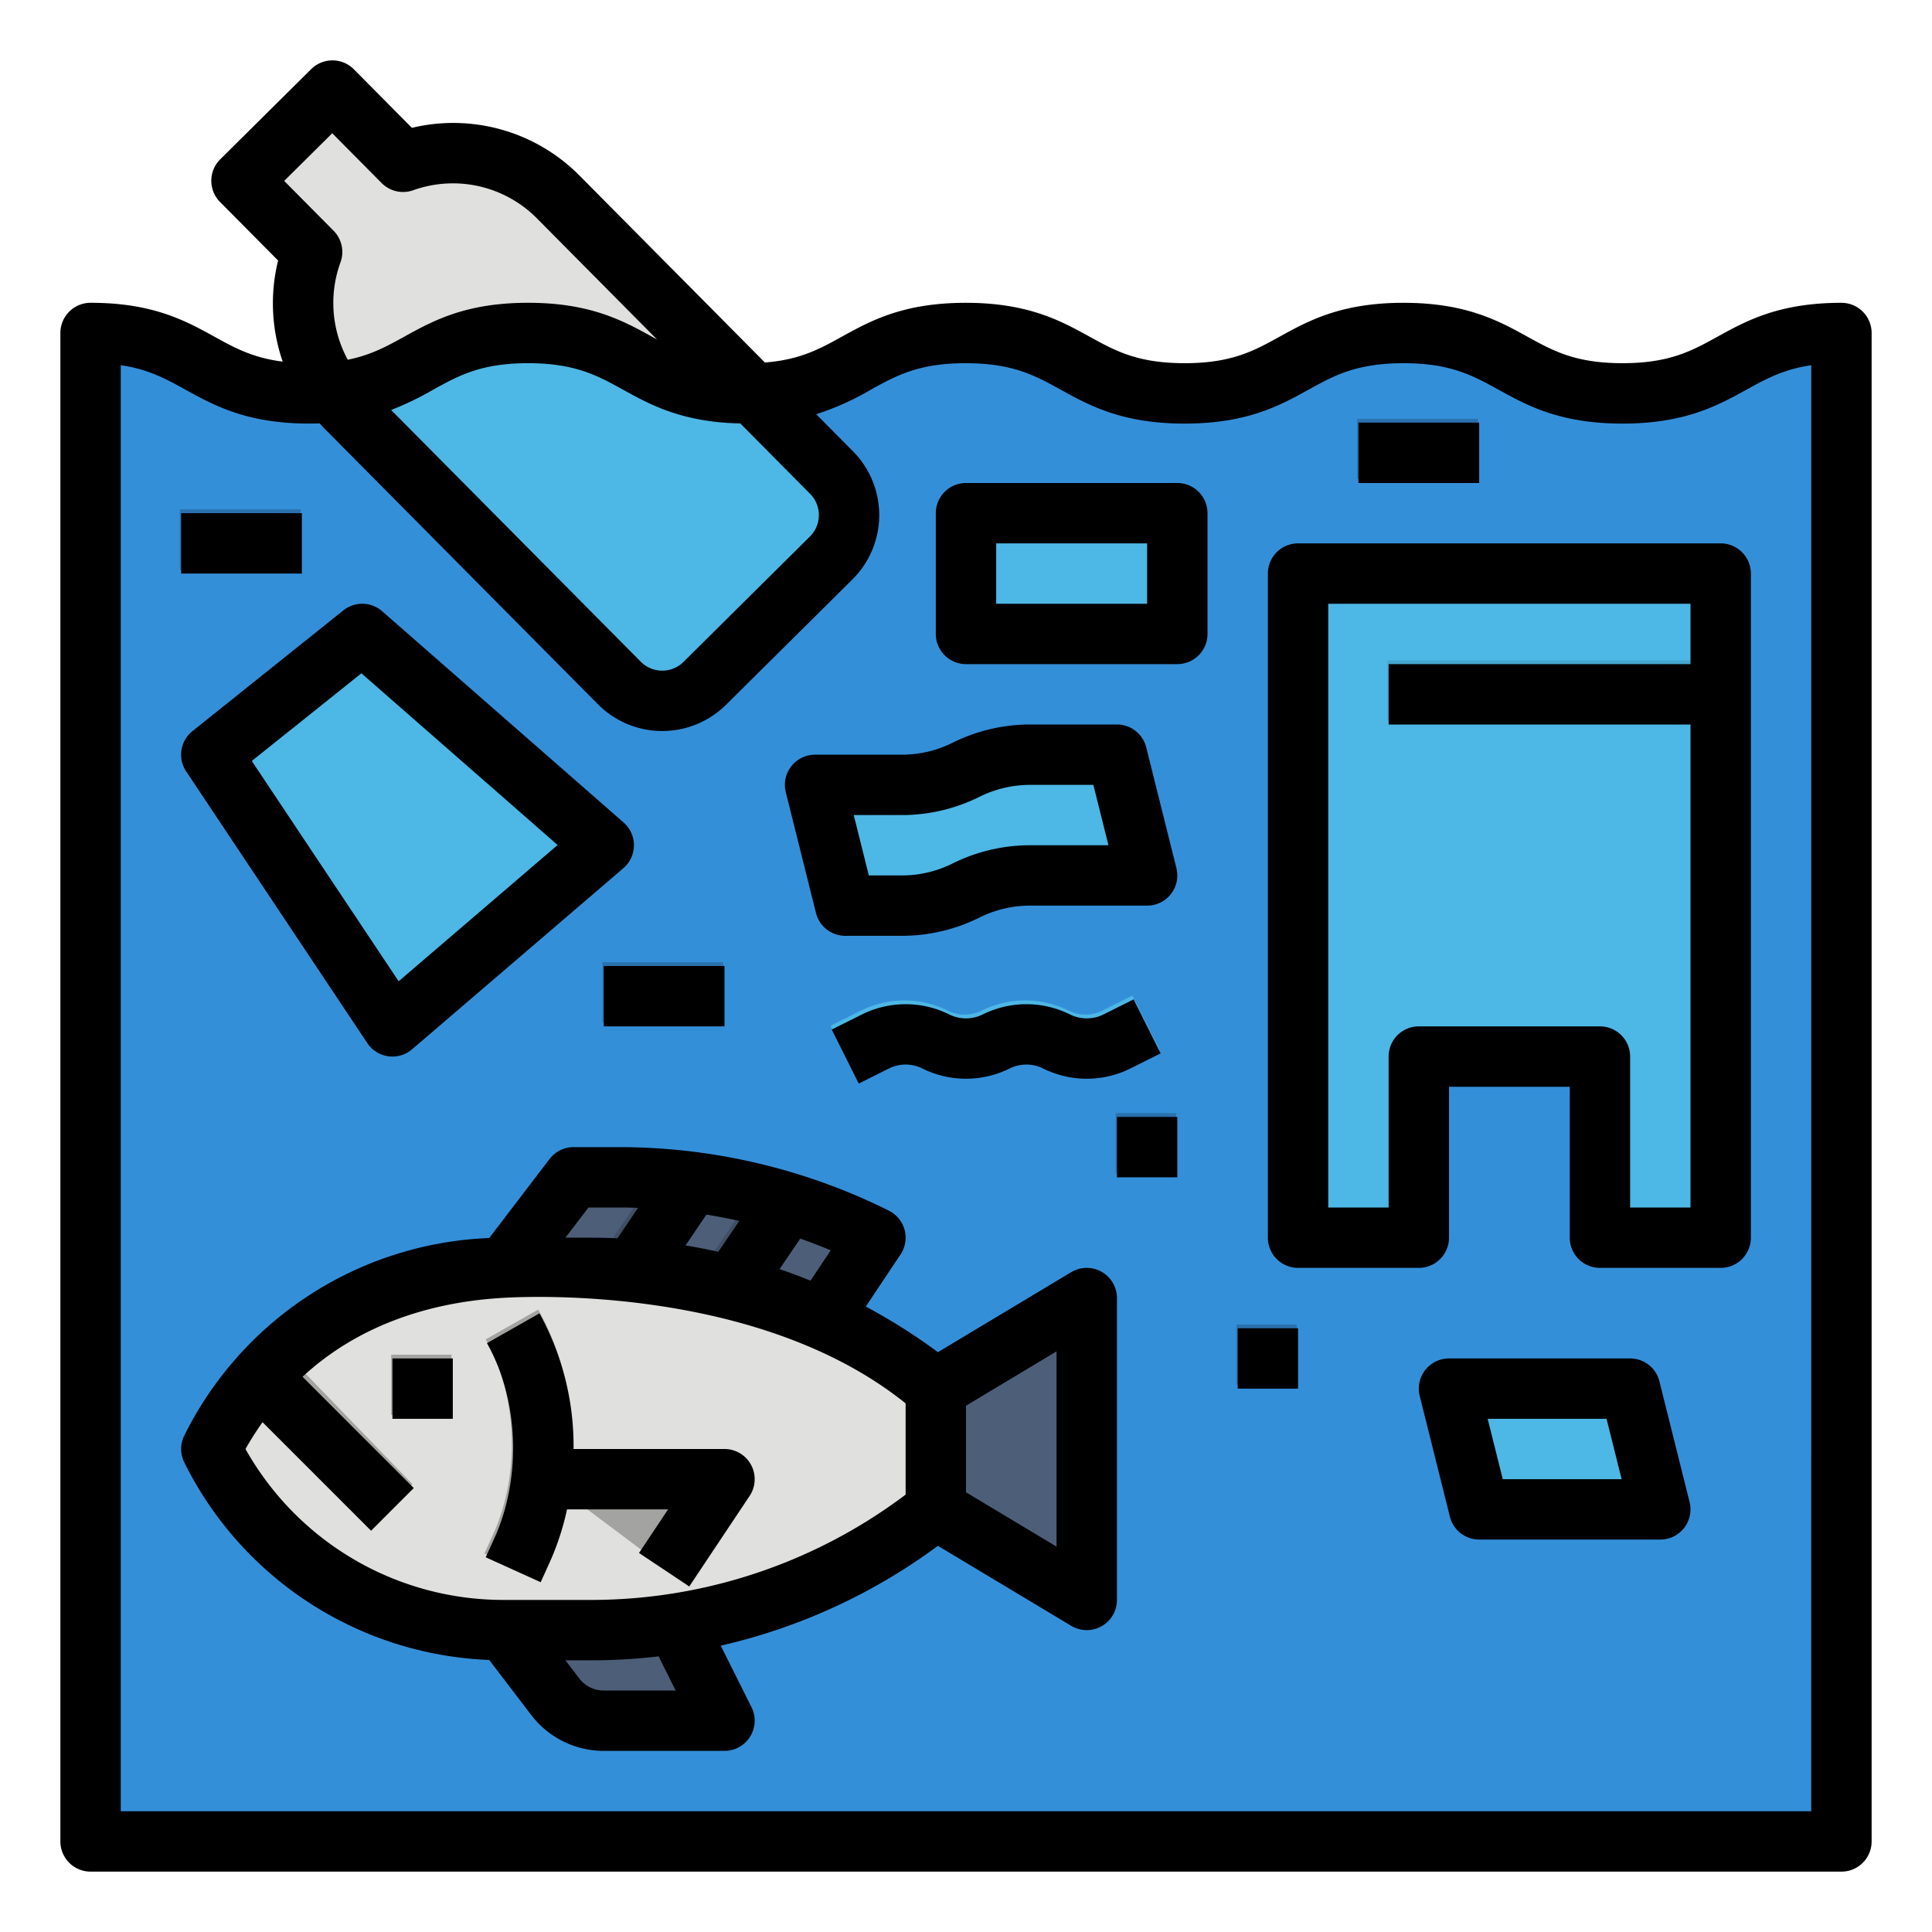<svg height="512" viewBox="0 0 512 512" width="512" xmlns="http://www.w3.org/2000/svg"><g id="Filled_outline" data-name="Filled outline"><path d="m219.937 146.86-33.51 33.24a15.988 15.988 0 0 1 -22.62-.1l-72.39-72.98a39.04 39.04 0 0 1 -3.5-4.05 39.564 39.564 0 0 1 -5.53-37.19l-.32-.33-18.4-18.55 24.1-23.9 18.72 18.88a39.463 39.463 0 0 1 41.16 9.37l2.78 2.8 48.78 49.18 20.83 21a16 16 0 0 1 -.1 22.63z" fill="#e0e0de"/><path d="m487.667 87.25v399.75h-464v-399.75c28.99 0 28.99 16 57.98 16 2.26 0 4.34-.1 6.27-.28 22.9-2.11 24.98-15.72 51.7-15.72 28.99 0 28.99 16 57.98 16 .55 0 1.08-.01 1.61-.02 27.4-.58 27.94-15.98 56.38-15.98 29.01 0 29.01 16 58.02 16 28.99 0 28.99-16 57.99-16 29.02 0 29.02 16 58.039 16s29.011-16 58.031-16z" fill="#348fd9"/><g fill="#4db7e5"><path d="m423.667 327h32v-48-128h-112v128 48h32v-48h48z"/><path d="m55.667 199 40-32 64 56-56 48z"/><path d="m303.667 231h-31.056a37.881 37.881 0 0 0 -16.944 4 37.885 37.885 0 0 1 -16.945 4h-15.055l-8-32h23.055a37.885 37.885 0 0 0 16.945-4 37.881 37.881 0 0 1 16.944-4h23.056z"/><path d="m255.667 135h56v32h-56z"/><path d="m439.667 399h-48l-8-32h48z"/></g><path d="m47.667 135h32v16h-32z" fill="#2a71ad"/><path d="m359.667 111h32v16h-32z" fill="#2a71ad"/><path d="m159.667 255h32v16h-32z" fill="#2a71ad"/><path d="m295.667 295h16v16h-16z" fill="#2a71ad"/><path d="m327.667 351h16v16h-16z" fill="#2a71ad"/><path d="m367.667 175h88v16h-88z" fill="#45a7d1"/><path d="m227.245 286.156-7.156-14.312 8-4a26.012 26.012 0 0 1 23.156 0 9.945 9.945 0 0 0 8.844 0 26.012 26.012 0 0 1 23.156 0 9.945 9.945 0 0 0 8.844 0l8-4 7.156 14.312-8 4a26.012 26.012 0 0 1 -23.156 0 9.945 9.945 0 0 0 -8.844 0 26.012 26.012 0 0 1 -23.156 0 9.945 9.945 0 0 0 -8.844 0z" fill="#4db7e5"/><path d="m130.667 427.333 16.2 21.38a16 16 0 0 0 12.711 6.287h32.089l-13.667-29c-7.355 1.139-16.705 1.333-24.224 1.333z" fill="#4d5e78"/><path d="m231.667 327-16 32a192.486 192.486 0 0 0 -20.21-7.9c-5.34-1.77-10.84-3.32-16.36-4.58q-4.245-.975-8.48-1.7a119.8 119.8 0 0 0 -18.33-1.8c-.51-.02-1.01-.02-1.51-.02h-23.11l24-32h12.22c3.33 0 6.66.11 9.97.33a150.42 150.42 0 0 1 17.99 2.28c2.84.53 5.67 1.14 8.47 1.84h.01a151.57 151.57 0 0 1 31.34 11.55z" fill="#4d5e78"/><path d="m191.847 313.61-21.23 31.21a119.8 119.8 0 0 0 -18.33-1.8l21.57-31.69a150.42 150.42 0 0 1 17.99 2.28z" fill="#404f66"/><path d="m216.427 320.4-20.97 30.7c-5.34-1.77-10.84-3.32-16.36-4.58l21.22-31.07h.01a151.092 151.092 0 0 1 16.1 4.95z" fill="#404f66"/><path d="m247.67 367v32a146.085 146.085 0 0 1 -91.23 32h-23.11a86.821 86.821 0 0 1 -77.66-48 86.909 86.909 0 0 1 7.87-12.83 86.84 86.84 0 0 1 69.79-35.17h23.11a146.085 146.085 0 0 1 91.23 32z" fill="#e0e0de"/><path d="m287.667 423-40-24v-32l40-24z" fill="#4d5e78"/><path d="m103.667 359h16v16h-16z" fill="#a3a3a1"/><path d="m142.956 418.305-14.578-6.61 2.3-5.066c7.274-16.02 6.485-36.789-1.968-51.68l13.922-7.9c11.023 19.429 12.046 45.41 2.617 66.187z" fill="#a3a3a1"/><path d="m143.667 391 32 24 16-24z" fill="#a3a3a1"/><path d="m109.3 393.32-11.27 11.36-34.49-34.51a85.962 85.962 0 0 1 11.28-12.49z" fill="#a3a3a1"/><path d="m219.937 146.86-33.51 33.24a15.988 15.988 0 0 1 -22.62-.1l-72.39-72.98a39.04 39.04 0 0 1 -3.5-4.05c22.9-2.11 24.98-15.72 51.7-15.72 28.99 0 28.99 16 57.98 16 .55 0 1.08-.01 1.61-.02l20.83 21a16 16 0 0 1 -.1 22.63z" fill="#4db7e5"/><path d="m488 80.247c-16.568 0-25.234 4.778-32.881 9-6.817 3.758-12.705 7-25.153 7s-18.337-3.247-25.154-7.006c-7.647-4.216-16.313-8.994-32.88-8.994s-25.221 4.779-32.863 9c-6.811 3.758-12.694 7-25.132 7s-18.329-3.246-25.142-7c-7.644-4.216-16.308-9-32.871-9s-25.22 4.779-32.862 9c-5.873 3.241-11.066 6.095-20.356 6.821l-49.043-49.45a47.081 47.081 0 0 0 -44.506-12.741l-15.379-15.51a8 8 0 0 0 -11.313-.047l-24.1 23.9a8 8 0 0 0 -.046 11.314l15.381 15.506a47.291 47.291 0 0 0 1.219 26.791c-7.886-.986-12.692-3.624-18.063-6.588-7.639-4.217-16.3-9-32.854-9a8 8 0 0 0 -8 8v399.757a8 8 0 0 0 8 8h463.998a8 8 0 0 0 8-8v-399.753a8 8 0 0 0 -8-8zm-273.312 50.621a8 8 0 0 1 -.047 11.313l-33.51 33.234a8.011 8.011 0 0 1 -11.314-.046l-66.162-66.713a81.789 81.789 0 0 0 11.176-5.405c6.809-3.758 12.69-7 25.122-7s18.315 3.246 25.124 7c7.364 4.064 15.7 8.638 31.113 8.964zm-126.636-95.555 13.088 13.2a8 8 0 0 0 8.316 1.92 31.316 31.316 0 0 1 32.844 7.448l31.823 32.088q-.656-.36-1.318-.726c-7.64-4.217-16.3-9-32.855-9s-25.215 4.779-32.854 9c-4.624 2.552-8.825 4.865-14.935 6.088a31.452 31.452 0 0 1 -1.912-25.856 8 8 0 0 0 -1.849-8.332l-13.088-13.2zm391.948 444.687h-448v-383.219c7.341 1.072 11.966 3.624 17.122 6.47 7.64 4.217 16.3 9 32.855 9 .942 0 1.851-.02 2.744-.05.445.487.882.98 1.35 1.452l72.386 72.987a24.027 24.027 0 0 0 33.941.139l33.51-33.234a24 24 0 0 0 .14-33.94l-9.752-9.834a71.17 71.17 0 0 0 14.5-6.516c6.811-3.758 12.693-7 25.131-7s18.328 3.246 25.142 7c7.644 4.216 16.308 9 32.871 9s25.22-4.779 32.863-9c6.811-3.758 12.694-7 25.132-7s18.336 3.247 25.153 7c7.646 4.217 16.312 9 32.881 9s25.233-4.778 32.88-8.994c5.165-2.849 9.8-5.4 17.154-6.473z"/><path d="m456 144h-112a8 8 0 0 0 -8 8v176a8 8 0 0 0 8 8h32a8 8 0 0 0 8-8v-40h32v40a8 8 0 0 0 8 8h32a8 8 0 0 0 8-8v-176a8 8 0 0 0 -8-8zm-24 176v-40a8 8 0 0 0 -8-8h-48a8 8 0 0 0 -8 8v40h-16v-160h96v16h-80v16h80v128z"/><path d="m291.941 337.039a8 8 0 0 0 -8.057.1l-35.331 21.2a153.515 153.515 0 0 0 -19.107-12.087l9.21-13.814a8 8 0 0 0 -3.078-11.593 160.367 160.367 0 0 0 -71.355-16.845h-12.223a8 8 0 0 0 -6.357 3.144l-16 20.948a94.272 94.272 0 0 0 -80.794 52.33 8 8 0 0 0 0 7.156 94.272 94.272 0 0 0 80.794 52.33l11.2 14.662a24.142 24.142 0 0 0 19.069 9.43h32.088a8 8 0 0 0 7.155-11.578l-8.155-16.307a154.663 154.663 0 0 0 57.552-26.454l35.331 21.2a8 8 0 0 0 12.117-6.861v-80a8 8 0 0 0 -4.059-6.961zm-77.147 2.348q-4.058-1.648-8.2-3.065l5.486-8.086c2.721.96 5.417 1.991 8.074 3.113zm-33.123-9.337 5.535-8.17q4.377.713 8.706 1.686l-5.548 8.175q-4.318-.969-8.693-1.691zm-25.715-10.05h8.267c1.622 0 3.245.038 4.867.094l-5.462 8.064q-3.42-.154-6.853-.158h-6.93zm-90.9 64a79.642 79.642 0 0 1 4.525-7.1l28.76 28.76 11.314-11.314-29.482-29.487c14.282-13.231 32.827-19.609 52.327-20.859 0 0 66.25-5.25 107.5 27.913v24.174a138.57 138.57 0 0 1 -83.225 27.913h-23.109a78.368 78.368 0 0 1 -68.608-40zm114 64h-19.144a8.047 8.047 0 0 1 -6.357-3.144l-3.71-4.856h6.93a152.781 152.781 0 0 0 17.758-1.046zm100.944-38.129-24-14.4v-22.942l24-14.4z"/><path d="m104 360h16v16h-16z"/><path d="m128.715 412.693 14.57 6.614 2.3-5.068a70.788 70.788 0 0 0 4.686-14.239h26.781l-7.708 11.562 13.312 8.876 16-24a8 8 0 0 0 -6.656-12.438h-40a72.821 72.821 0 0 0 -9.037-35.948l-13.916 7.9c8.449 14.894 9.242 35.662 1.973 51.678z"/><path d="m49.344 204.438 48 72a8 8 0 0 0 11.862 1.636l56-48a8 8 0 0 0 .062-12.095l-64-56a8 8 0 0 0 -10.268-.226l-40 32a8 8 0 0 0 -1.656 10.685zm46.427-26.009 52.009 45.509-42.132 36.112-38.923-58.385z"/><path d="m216.239 241.94a8 8 0 0 0 7.761 6.06h15.056a46.115 46.115 0 0 0 20.522-4.845 30.04 30.04 0 0 1 13.366-3.155h31.056a8 8 0 0 0 7.761-9.94l-8-32a8 8 0 0 0 -7.761-6.06h-23.056a46.115 46.115 0 0 0 -20.522 4.845 30.04 30.04 0 0 1 -13.366 3.155h-23.056a8 8 0 0 0 -7.761 9.94zm22.817-25.94a46.115 46.115 0 0 0 20.522-4.845 30.04 30.04 0 0 1 13.366-3.155h16.81l4 16h-20.81a46.115 46.115 0 0 0 -20.522 4.845 30.04 30.04 0 0 1 -13.366 3.155h-8.81l-4-16z"/><path d="m312 128h-56a8 8 0 0 0 -8 8v32a8 8 0 0 0 8 8h56a8 8 0 0 0 8-8v-32a8 8 0 0 0 -8-8zm-8 32h-40v-16h40z"/><path d="m292.422 268.845a9.938 9.938 0 0 1 -8.844 0 26.012 26.012 0 0 0 -23.156 0 9.938 9.938 0 0 1 -8.844 0 26.012 26.012 0 0 0 -23.156 0l-8 4 7.156 14.31 8-4a9.938 9.938 0 0 1 8.844 0 26.012 26.012 0 0 0 23.156 0 9.938 9.938 0 0 1 8.844 0 26.012 26.012 0 0 0 23.156 0l8-4-7.156-14.31z"/><path d="m48 136h32v16h-32z"/><path d="m360 112h32v16h-32z"/><path d="m160 256h32v16h-32z"/><path d="m296 296h16v16h-16z"/><path d="m328 352h16v16h-16z"/><path d="m439.761 366.06a8 8 0 0 0 -7.761-6.06h-48a8 8 0 0 0 -7.761 9.94l8 32a8 8 0 0 0 7.761 6.06h48a8 8 0 0 0 7.761-9.94zm-41.515 25.94-4-16h31.508l4 16z"/></g></svg>